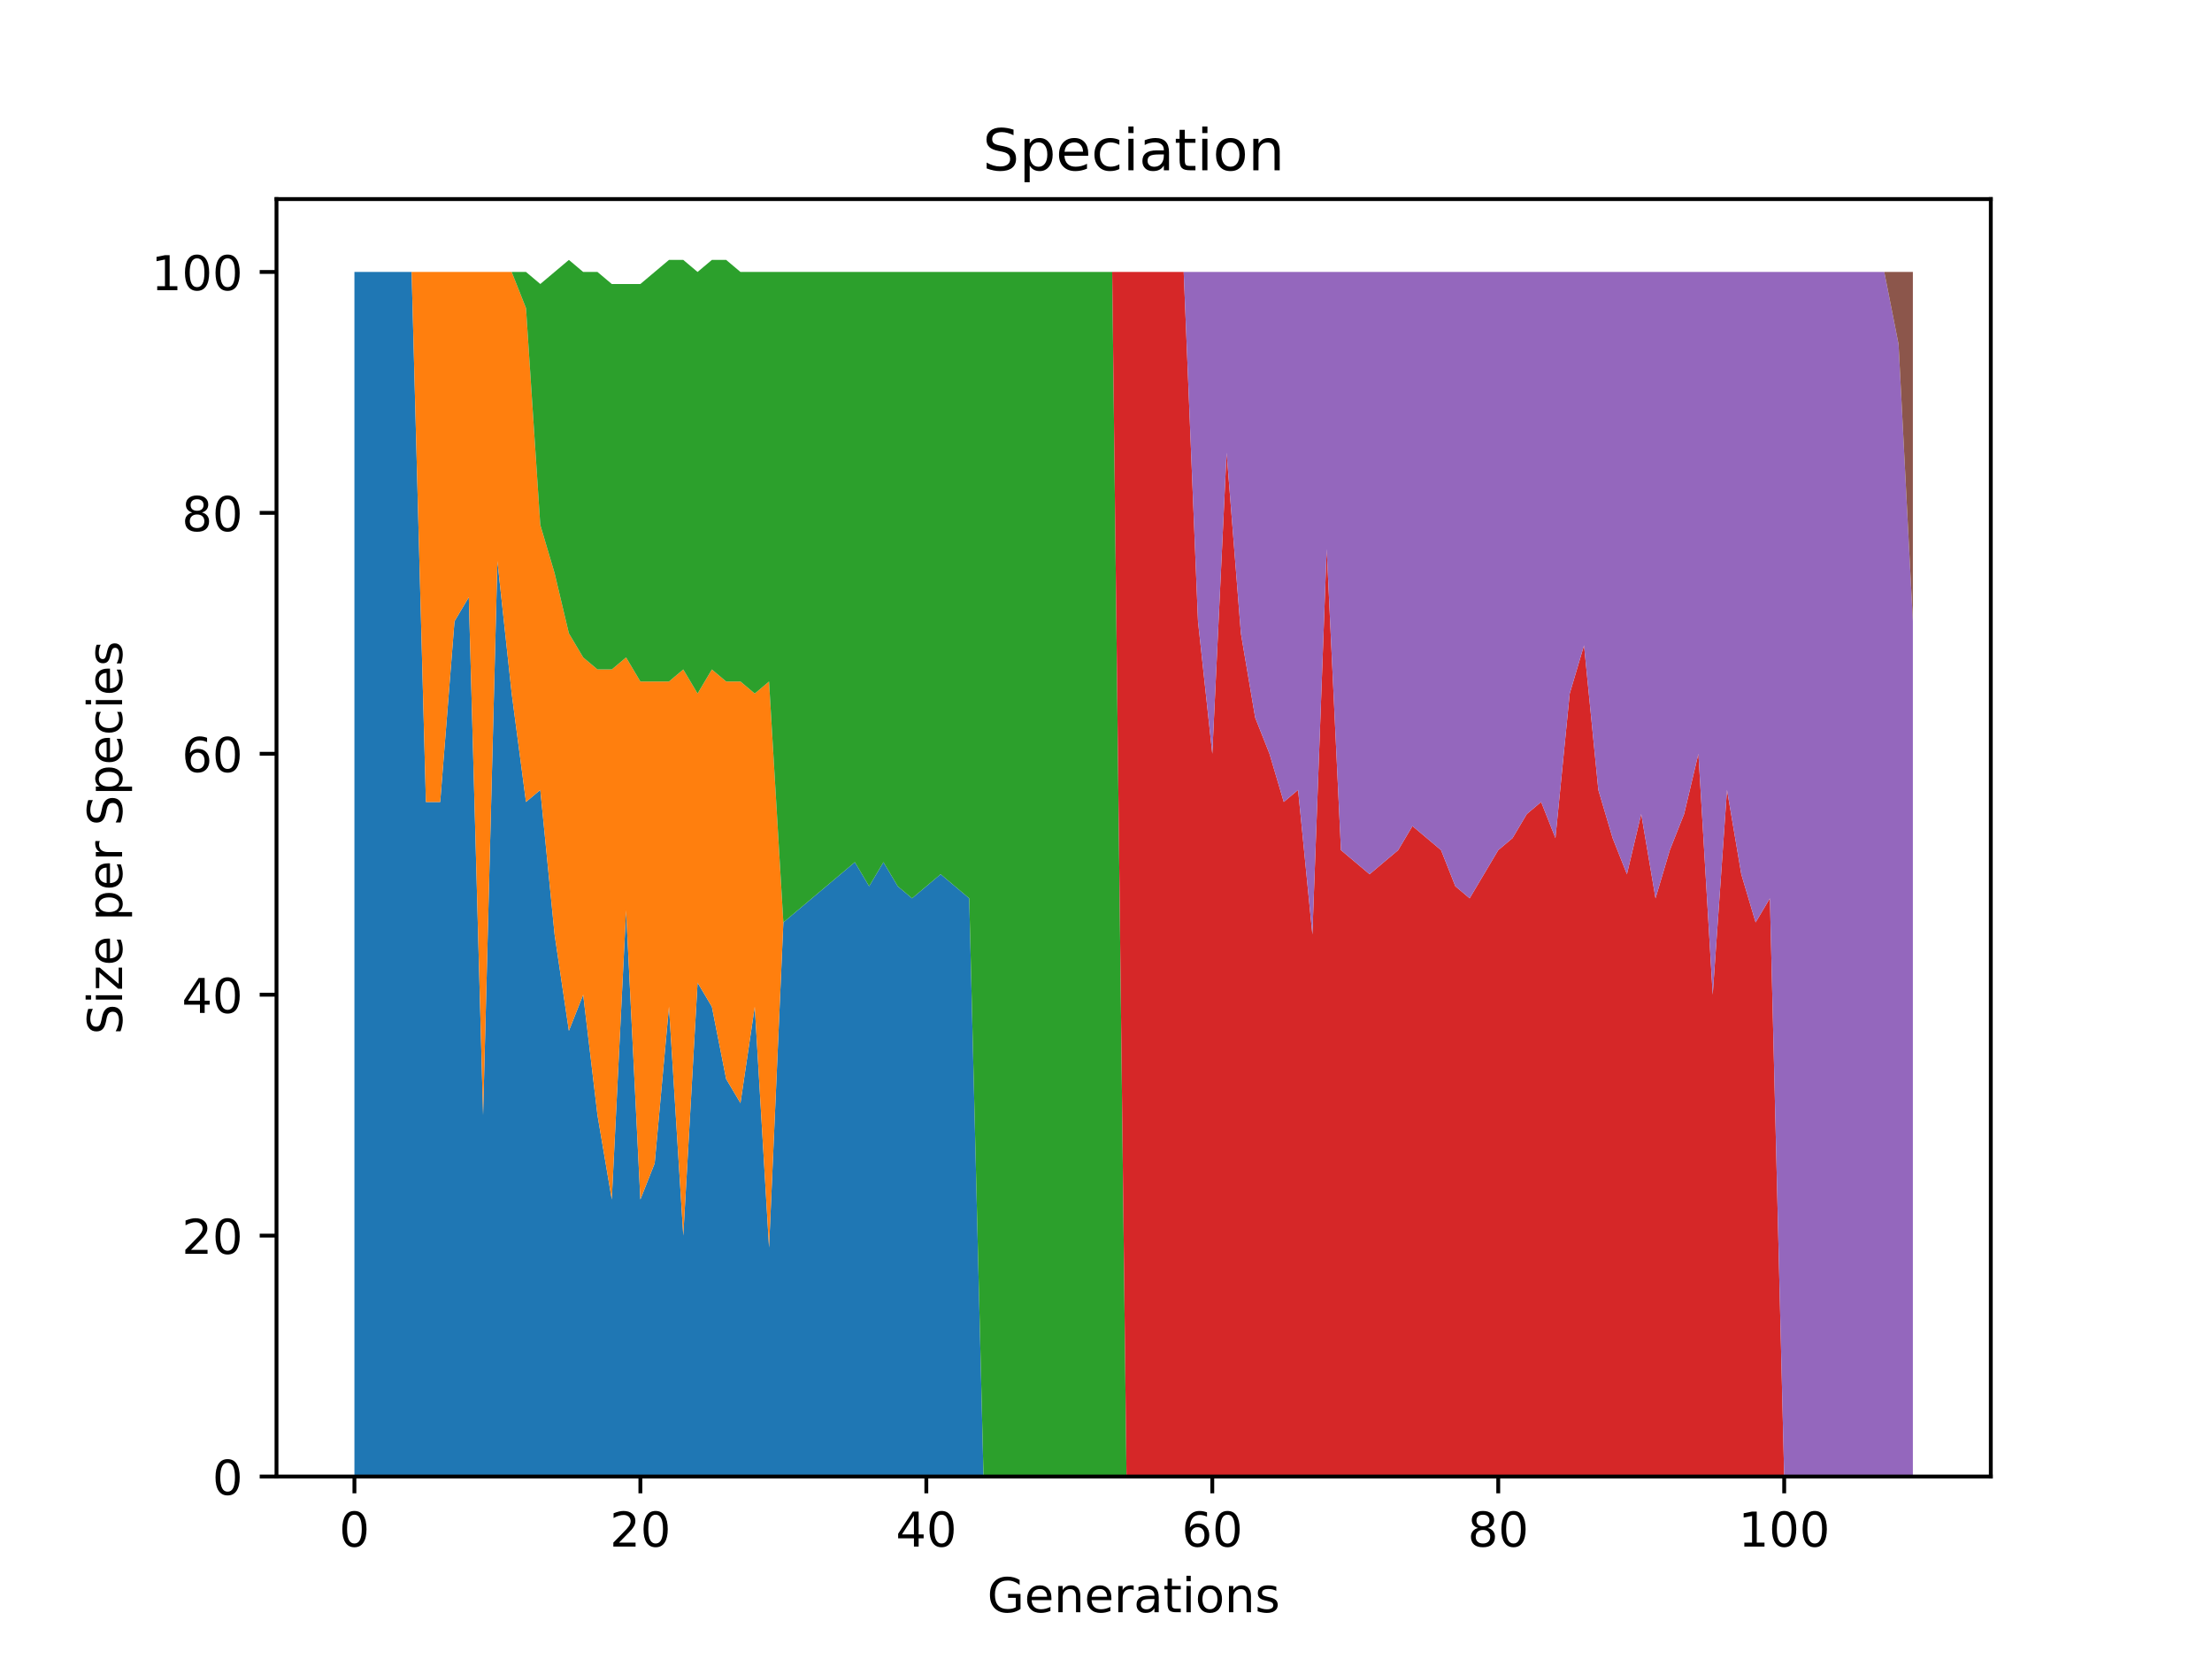 <?xml version="1.0" encoding="utf-8" standalone="no"?>
<!DOCTYPE svg PUBLIC "-//W3C//DTD SVG 1.1//EN"
  "http://www.w3.org/Graphics/SVG/1.1/DTD/svg11.dtd">
<!-- Created with matplotlib (https://matplotlib.org/) -->
<svg height="345.6pt" version="1.1" viewBox="0 0 460.8 345.6" width="460.8pt" xmlns="http://www.w3.org/2000/svg" xmlns:xlink="http://www.w3.org/1999/xlink">
 <defs>
  <style type="text/css">*{stroke-linecap:butt;stroke-linejoin:round;}</style>
 </defs>
 <g id="figure_1">
  <g id="patch_1">
   <path d="M 0 345.6 
L 460.8 345.6 
L 460.8 0 
L 0 0 
z
" style="fill:#ffffff;"/>
  </g>
  <g id="axes_1">
   <g id="patch_2">
    <path d="M 57.6 307.584 
L 414.72 307.584 
L 414.72 41.472 
L 57.6 41.472 
z
" style="fill:#ffffff;"/>
   </g>
   <g id="PolyCollection_1">
    <path clip-path="url(#pc74402ea2c)" d="M 73.833 56.653 
L 73.833 307.584 
L 76.811 307.584 
L 79.79 307.584 
L 82.768 307.584 
L 85.747 307.584 
L 88.725 307.584 
L 91.704 307.584 
L 94.682 307.584 
L 97.661 307.584 
L 100.639 307.584 
L 103.618 307.584 
L 106.596 307.584 
L 109.575 307.584 
L 112.553 307.584 
L 115.531 307.584 
L 118.51 307.584 
L 121.488 307.584 
L 124.467 307.584 
L 127.445 307.584 
L 130.424 307.584 
L 133.402 307.584 
L 136.381 307.584 
L 139.359 307.584 
L 142.338 307.584 
L 145.316 307.584 
L 148.295 307.584 
L 151.273 307.584 
L 154.252 307.584 
L 157.23 307.584 
L 160.209 307.584 
L 163.187 307.584 
L 166.166 307.584 
L 169.144 307.584 
L 172.123 307.584 
L 175.101 307.584 
L 178.08 307.584 
L 181.058 307.584 
L 184.037 307.584 
L 187.015 307.584 
L 189.994 307.584 
L 192.972 307.584 
L 195.95 307.584 
L 198.929 307.584 
L 201.907 307.584 
L 204.886 307.584 
L 207.864 307.584 
L 210.843 307.584 
L 213.821 307.584 
L 216.8 307.584 
L 219.778 307.584 
L 222.757 307.584 
L 225.735 307.584 
L 228.714 307.584 
L 231.692 307.584 
L 234.671 307.584 
L 237.649 307.584 
L 240.628 307.584 
L 243.606 307.584 
L 246.585 307.584 
L 249.563 307.584 
L 252.542 307.584 
L 255.52 307.584 
L 258.499 307.584 
L 261.477 307.584 
L 264.456 307.584 
L 267.434 307.584 
L 270.413 307.584 
L 273.391 307.584 
L 276.37 307.584 
L 279.348 307.584 
L 282.326 307.584 
L 285.305 307.584 
L 288.283 307.584 
L 291.262 307.584 
L 294.24 307.584 
L 297.219 307.584 
L 300.197 307.584 
L 303.176 307.584 
L 306.154 307.584 
L 309.133 307.584 
L 312.111 307.584 
L 315.09 307.584 
L 318.068 307.584 
L 321.047 307.584 
L 324.025 307.584 
L 327.004 307.584 
L 329.982 307.584 
L 332.961 307.584 
L 335.939 307.584 
L 338.918 307.584 
L 341.896 307.584 
L 344.875 307.584 
L 347.853 307.584 
L 350.832 307.584 
L 353.81 307.584 
L 356.789 307.584 
L 359.767 307.584 
L 362.745 307.584 
L 365.724 307.584 
L 368.702 307.584 
L 371.681 307.584 
L 374.659 307.584 
L 377.638 307.584 
L 380.616 307.584 
L 383.595 307.584 
L 386.573 307.584 
L 389.552 307.584 
L 392.53 307.584 
L 395.509 307.584 
L 398.487 307.584 
L 398.487 307.584 
L 398.487 307.584 
L 395.509 307.584 
L 392.53 307.584 
L 389.552 307.584 
L 386.573 307.584 
L 383.595 307.584 
L 380.616 307.584 
L 377.638 307.584 
L 374.659 307.584 
L 371.681 307.584 
L 368.702 307.584 
L 365.724 307.584 
L 362.745 307.584 
L 359.767 307.584 
L 356.789 307.584 
L 353.81 307.584 
L 350.832 307.584 
L 347.853 307.584 
L 344.875 307.584 
L 341.896 307.584 
L 338.918 307.584 
L 335.939 307.584 
L 332.961 307.584 
L 329.982 307.584 
L 327.004 307.584 
L 324.025 307.584 
L 321.047 307.584 
L 318.068 307.584 
L 315.09 307.584 
L 312.111 307.584 
L 309.133 307.584 
L 306.154 307.584 
L 303.176 307.584 
L 300.197 307.584 
L 297.219 307.584 
L 294.24 307.584 
L 291.262 307.584 
L 288.283 307.584 
L 285.305 307.584 
L 282.326 307.584 
L 279.348 307.584 
L 276.37 307.584 
L 273.391 307.584 
L 270.413 307.584 
L 267.434 307.584 
L 264.456 307.584 
L 261.477 307.584 
L 258.499 307.584 
L 255.52 307.584 
L 252.542 307.584 
L 249.563 307.584 
L 246.585 307.584 
L 243.606 307.584 
L 240.628 307.584 
L 237.649 307.584 
L 234.671 307.584 
L 231.692 307.584 
L 228.714 307.584 
L 225.735 307.584 
L 222.757 307.584 
L 219.778 307.584 
L 216.8 307.584 
L 213.821 307.584 
L 210.843 307.584 
L 207.864 307.584 
L 204.886 307.584 
L 201.907 187.137 
L 198.929 184.628 
L 195.95 182.119 
L 192.972 184.628 
L 189.994 187.137 
L 187.015 184.628 
L 184.037 179.609 
L 181.058 184.628 
L 178.08 179.609 
L 175.101 182.119 
L 172.123 184.628 
L 169.144 187.137 
L 166.166 189.647 
L 163.187 192.156 
L 160.209 259.907 
L 157.23 209.721 
L 154.252 229.795 
L 151.273 224.777 
L 148.295 209.721 
L 145.316 204.702 
L 142.338 257.398 
L 139.359 209.721 
L 136.381 242.342 
L 133.402 249.87 
L 130.424 189.647 
L 127.445 249.87 
L 124.467 232.305 
L 121.488 207.212 
L 118.51 214.74 
L 115.531 194.665 
L 112.553 164.554 
L 109.575 167.063 
L 106.596 144.479 
L 103.618 116.877 
L 100.639 232.305 
L 97.661 124.405 
L 94.682 129.423 
L 91.704 167.063 
L 88.725 167.063 
L 85.747 56.653 
L 82.768 56.653 
L 79.79 56.653 
L 76.811 56.653 
L 73.833 56.653 
z
" style="fill:#1f77b4;"/>
   </g>
   <g id="PolyCollection_2">
    <path clip-path="url(#pc74402ea2c)" d="M 73.833 56.653 
L 73.833 56.653 
L 76.811 56.653 
L 79.79 56.653 
L 82.768 56.653 
L 85.747 56.653 
L 88.725 167.063 
L 91.704 167.063 
L 94.682 129.423 
L 97.661 124.405 
L 100.639 232.305 
L 103.618 116.877 
L 106.596 144.479 
L 109.575 167.063 
L 112.553 164.554 
L 115.531 194.665 
L 118.51 214.74 
L 121.488 207.212 
L 124.467 232.305 
L 127.445 249.87 
L 130.424 189.647 
L 133.402 249.87 
L 136.381 242.342 
L 139.359 209.721 
L 142.338 257.398 
L 145.316 204.702 
L 148.295 209.721 
L 151.273 224.777 
L 154.252 229.795 
L 157.23 209.721 
L 160.209 259.907 
L 163.187 192.156 
L 166.166 189.647 
L 169.144 187.137 
L 172.123 184.628 
L 175.101 182.119 
L 178.08 179.609 
L 181.058 184.628 
L 184.037 179.609 
L 187.015 184.628 
L 189.994 187.137 
L 192.972 184.628 
L 195.95 182.119 
L 198.929 184.628 
L 201.907 187.137 
L 204.886 307.584 
L 207.864 307.584 
L 210.843 307.584 
L 213.821 307.584 
L 216.8 307.584 
L 219.778 307.584 
L 222.757 307.584 
L 225.735 307.584 
L 228.714 307.584 
L 231.692 307.584 
L 234.671 307.584 
L 237.649 307.584 
L 240.628 307.584 
L 243.606 307.584 
L 246.585 307.584 
L 249.563 307.584 
L 252.542 307.584 
L 255.52 307.584 
L 258.499 307.584 
L 261.477 307.584 
L 264.456 307.584 
L 267.434 307.584 
L 270.413 307.584 
L 273.391 307.584 
L 276.37 307.584 
L 279.348 307.584 
L 282.326 307.584 
L 285.305 307.584 
L 288.283 307.584 
L 291.262 307.584 
L 294.24 307.584 
L 297.219 307.584 
L 300.197 307.584 
L 303.176 307.584 
L 306.154 307.584 
L 309.133 307.584 
L 312.111 307.584 
L 315.09 307.584 
L 318.068 307.584 
L 321.047 307.584 
L 324.025 307.584 
L 327.004 307.584 
L 329.982 307.584 
L 332.961 307.584 
L 335.939 307.584 
L 338.918 307.584 
L 341.896 307.584 
L 344.875 307.584 
L 347.853 307.584 
L 350.832 307.584 
L 353.81 307.584 
L 356.789 307.584 
L 359.767 307.584 
L 362.745 307.584 
L 365.724 307.584 
L 368.702 307.584 
L 371.681 307.584 
L 374.659 307.584 
L 377.638 307.584 
L 380.616 307.584 
L 383.595 307.584 
L 386.573 307.584 
L 389.552 307.584 
L 392.53 307.584 
L 395.509 307.584 
L 398.487 307.584 
L 398.487 307.584 
L 398.487 307.584 
L 395.509 307.584 
L 392.53 307.584 
L 389.552 307.584 
L 386.573 307.584 
L 383.595 307.584 
L 380.616 307.584 
L 377.638 307.584 
L 374.659 307.584 
L 371.681 307.584 
L 368.702 307.584 
L 365.724 307.584 
L 362.745 307.584 
L 359.767 307.584 
L 356.789 307.584 
L 353.81 307.584 
L 350.832 307.584 
L 347.853 307.584 
L 344.875 307.584 
L 341.896 307.584 
L 338.918 307.584 
L 335.939 307.584 
L 332.961 307.584 
L 329.982 307.584 
L 327.004 307.584 
L 324.025 307.584 
L 321.047 307.584 
L 318.068 307.584 
L 315.09 307.584 
L 312.111 307.584 
L 309.133 307.584 
L 306.154 307.584 
L 303.176 307.584 
L 300.197 307.584 
L 297.219 307.584 
L 294.24 307.584 
L 291.262 307.584 
L 288.283 307.584 
L 285.305 307.584 
L 282.326 307.584 
L 279.348 307.584 
L 276.37 307.584 
L 273.391 307.584 
L 270.413 307.584 
L 267.434 307.584 
L 264.456 307.584 
L 261.477 307.584 
L 258.499 307.584 
L 255.52 307.584 
L 252.542 307.584 
L 249.563 307.584 
L 246.585 307.584 
L 243.606 307.584 
L 240.628 307.584 
L 237.649 307.584 
L 234.671 307.584 
L 231.692 307.584 
L 228.714 307.584 
L 225.735 307.584 
L 222.757 307.584 
L 219.778 307.584 
L 216.8 307.584 
L 213.821 307.584 
L 210.843 307.584 
L 207.864 307.584 
L 204.886 307.584 
L 201.907 187.137 
L 198.929 184.628 
L 195.95 182.119 
L 192.972 184.628 
L 189.994 187.137 
L 187.015 184.628 
L 184.037 179.609 
L 181.058 184.628 
L 178.08 179.609 
L 175.101 182.119 
L 172.123 184.628 
L 169.144 187.137 
L 166.166 189.647 
L 163.187 192.156 
L 160.209 141.97 
L 157.23 144.479 
L 154.252 141.97 
L 151.273 141.97 
L 148.295 139.46 
L 145.316 144.479 
L 142.338 139.46 
L 139.359 141.97 
L 136.381 141.97 
L 133.402 141.97 
L 130.424 136.951 
L 127.445 139.46 
L 124.467 139.46 
L 121.488 136.951 
L 118.51 131.933 
L 115.531 119.386 
L 112.553 109.349 
L 109.575 64.181 
L 106.596 56.653 
L 103.618 56.653 
L 100.639 56.653 
L 97.661 56.653 
L 94.682 56.653 
L 91.704 56.653 
L 88.725 56.653 
L 85.747 56.653 
L 82.768 56.653 
L 79.79 56.653 
L 76.811 56.653 
L 73.833 56.653 
z
" style="fill:#ff7f0e;"/>
   </g>
   <g id="PolyCollection_3">
    <path clip-path="url(#pc74402ea2c)" d="M 73.833 56.653 
L 73.833 56.653 
L 76.811 56.653 
L 79.79 56.653 
L 82.768 56.653 
L 85.747 56.653 
L 88.725 56.653 
L 91.704 56.653 
L 94.682 56.653 
L 97.661 56.653 
L 100.639 56.653 
L 103.618 56.653 
L 106.596 56.653 
L 109.575 64.181 
L 112.553 109.349 
L 115.531 119.386 
L 118.51 131.933 
L 121.488 136.951 
L 124.467 139.46 
L 127.445 139.46 
L 130.424 136.951 
L 133.402 141.97 
L 136.381 141.97 
L 139.359 141.97 
L 142.338 139.46 
L 145.316 144.479 
L 148.295 139.46 
L 151.273 141.97 
L 154.252 141.97 
L 157.23 144.479 
L 160.209 141.97 
L 163.187 192.156 
L 166.166 189.647 
L 169.144 187.137 
L 172.123 184.628 
L 175.101 182.119 
L 178.08 179.609 
L 181.058 184.628 
L 184.037 179.609 
L 187.015 184.628 
L 189.994 187.137 
L 192.972 184.628 
L 195.95 182.119 
L 198.929 184.628 
L 201.907 187.137 
L 204.886 307.584 
L 207.864 307.584 
L 210.843 307.584 
L 213.821 307.584 
L 216.8 307.584 
L 219.778 307.584 
L 222.757 307.584 
L 225.735 307.584 
L 228.714 307.584 
L 231.692 307.584 
L 234.671 307.584 
L 237.649 307.584 
L 240.628 307.584 
L 243.606 307.584 
L 246.585 307.584 
L 249.563 307.584 
L 252.542 307.584 
L 255.52 307.584 
L 258.499 307.584 
L 261.477 307.584 
L 264.456 307.584 
L 267.434 307.584 
L 270.413 307.584 
L 273.391 307.584 
L 276.37 307.584 
L 279.348 307.584 
L 282.326 307.584 
L 285.305 307.584 
L 288.283 307.584 
L 291.262 307.584 
L 294.24 307.584 
L 297.219 307.584 
L 300.197 307.584 
L 303.176 307.584 
L 306.154 307.584 
L 309.133 307.584 
L 312.111 307.584 
L 315.09 307.584 
L 318.068 307.584 
L 321.047 307.584 
L 324.025 307.584 
L 327.004 307.584 
L 329.982 307.584 
L 332.961 307.584 
L 335.939 307.584 
L 338.918 307.584 
L 341.896 307.584 
L 344.875 307.584 
L 347.853 307.584 
L 350.832 307.584 
L 353.81 307.584 
L 356.789 307.584 
L 359.767 307.584 
L 362.745 307.584 
L 365.724 307.584 
L 368.702 307.584 
L 371.681 307.584 
L 374.659 307.584 
L 377.638 307.584 
L 380.616 307.584 
L 383.595 307.584 
L 386.573 307.584 
L 389.552 307.584 
L 392.53 307.584 
L 395.509 307.584 
L 398.487 307.584 
L 398.487 307.584 
L 398.487 307.584 
L 395.509 307.584 
L 392.53 307.584 
L 389.552 307.584 
L 386.573 307.584 
L 383.595 307.584 
L 380.616 307.584 
L 377.638 307.584 
L 374.659 307.584 
L 371.681 307.584 
L 368.702 307.584 
L 365.724 307.584 
L 362.745 307.584 
L 359.767 307.584 
L 356.789 307.584 
L 353.81 307.584 
L 350.832 307.584 
L 347.853 307.584 
L 344.875 307.584 
L 341.896 307.584 
L 338.918 307.584 
L 335.939 307.584 
L 332.961 307.584 
L 329.982 307.584 
L 327.004 307.584 
L 324.025 307.584 
L 321.047 307.584 
L 318.068 307.584 
L 315.09 307.584 
L 312.111 307.584 
L 309.133 307.584 
L 306.154 307.584 
L 303.176 307.584 
L 300.197 307.584 
L 297.219 307.584 
L 294.24 307.584 
L 291.262 307.584 
L 288.283 307.584 
L 285.305 307.584 
L 282.326 307.584 
L 279.348 307.584 
L 276.37 307.584 
L 273.391 307.584 
L 270.413 307.584 
L 267.434 307.584 
L 264.456 307.584 
L 261.477 307.584 
L 258.499 307.584 
L 255.52 307.584 
L 252.542 307.584 
L 249.563 307.584 
L 246.585 307.584 
L 243.606 307.584 
L 240.628 307.584 
L 237.649 307.584 
L 234.671 307.584 
L 231.692 56.653 
L 228.714 56.653 
L 225.735 56.653 
L 222.757 56.653 
L 219.778 56.653 
L 216.8 56.653 
L 213.821 56.653 
L 210.843 56.653 
L 207.864 56.653 
L 204.886 56.653 
L 201.907 56.653 
L 198.929 56.653 
L 195.95 56.653 
L 192.972 56.653 
L 189.994 56.653 
L 187.015 56.653 
L 184.037 56.653 
L 181.058 56.653 
L 178.08 56.653 
L 175.101 56.653 
L 172.123 56.653 
L 169.144 56.653 
L 166.166 56.653 
L 163.187 56.653 
L 160.209 56.653 
L 157.23 56.653 
L 154.252 56.653 
L 151.273 54.144 
L 148.295 54.144 
L 145.316 56.653 
L 142.338 54.144 
L 139.359 54.144 
L 136.381 56.653 
L 133.402 59.163 
L 130.424 59.163 
L 127.445 59.163 
L 124.467 56.653 
L 121.488 56.653 
L 118.51 54.144 
L 115.531 56.653 
L 112.553 59.163 
L 109.575 56.653 
L 106.596 56.653 
L 103.618 56.653 
L 100.639 56.653 
L 97.661 56.653 
L 94.682 56.653 
L 91.704 56.653 
L 88.725 56.653 
L 85.747 56.653 
L 82.768 56.653 
L 79.79 56.653 
L 76.811 56.653 
L 73.833 56.653 
z
" style="fill:#2ca02c;"/>
   </g>
   <g id="PolyCollection_4">
    <path clip-path="url(#pc74402ea2c)" d="M 73.833 56.653 
L 73.833 56.653 
L 76.811 56.653 
L 79.79 56.653 
L 82.768 56.653 
L 85.747 56.653 
L 88.725 56.653 
L 91.704 56.653 
L 94.682 56.653 
L 97.661 56.653 
L 100.639 56.653 
L 103.618 56.653 
L 106.596 56.653 
L 109.575 56.653 
L 112.553 59.163 
L 115.531 56.653 
L 118.51 54.144 
L 121.488 56.653 
L 124.467 56.653 
L 127.445 59.163 
L 130.424 59.163 
L 133.402 59.163 
L 136.381 56.653 
L 139.359 54.144 
L 142.338 54.144 
L 145.316 56.653 
L 148.295 54.144 
L 151.273 54.144 
L 154.252 56.653 
L 157.23 56.653 
L 160.209 56.653 
L 163.187 56.653 
L 166.166 56.653 
L 169.144 56.653 
L 172.123 56.653 
L 175.101 56.653 
L 178.08 56.653 
L 181.058 56.653 
L 184.037 56.653 
L 187.015 56.653 
L 189.994 56.653 
L 192.972 56.653 
L 195.95 56.653 
L 198.929 56.653 
L 201.907 56.653 
L 204.886 56.653 
L 207.864 56.653 
L 210.843 56.653 
L 213.821 56.653 
L 216.8 56.653 
L 219.778 56.653 
L 222.757 56.653 
L 225.735 56.653 
L 228.714 56.653 
L 231.692 56.653 
L 234.671 307.584 
L 237.649 307.584 
L 240.628 307.584 
L 243.606 307.584 
L 246.585 307.584 
L 249.563 307.584 
L 252.542 307.584 
L 255.52 307.584 
L 258.499 307.584 
L 261.477 307.584 
L 264.456 307.584 
L 267.434 307.584 
L 270.413 307.584 
L 273.391 307.584 
L 276.37 307.584 
L 279.348 307.584 
L 282.326 307.584 
L 285.305 307.584 
L 288.283 307.584 
L 291.262 307.584 
L 294.24 307.584 
L 297.219 307.584 
L 300.197 307.584 
L 303.176 307.584 
L 306.154 307.584 
L 309.133 307.584 
L 312.111 307.584 
L 315.09 307.584 
L 318.068 307.584 
L 321.047 307.584 
L 324.025 307.584 
L 327.004 307.584 
L 329.982 307.584 
L 332.961 307.584 
L 335.939 307.584 
L 338.918 307.584 
L 341.896 307.584 
L 344.875 307.584 
L 347.853 307.584 
L 350.832 307.584 
L 353.81 307.584 
L 356.789 307.584 
L 359.767 307.584 
L 362.745 307.584 
L 365.724 307.584 
L 368.702 307.584 
L 371.681 307.584 
L 374.659 307.584 
L 377.638 307.584 
L 380.616 307.584 
L 383.595 307.584 
L 386.573 307.584 
L 389.552 307.584 
L 392.53 307.584 
L 395.509 307.584 
L 398.487 307.584 
L 398.487 307.584 
L 398.487 307.584 
L 395.509 307.584 
L 392.53 307.584 
L 389.552 307.584 
L 386.573 307.584 
L 383.595 307.584 
L 380.616 307.584 
L 377.638 307.584 
L 374.659 307.584 
L 371.681 307.584 
L 368.702 187.137 
L 365.724 192.156 
L 362.745 182.119 
L 359.767 164.554 
L 356.789 207.212 
L 353.81 157.026 
L 350.832 169.572 
L 347.853 177.1 
L 344.875 187.137 
L 341.896 169.572 
L 338.918 182.119 
L 335.939 174.591 
L 332.961 164.554 
L 329.982 134.442 
L 327.004 144.479 
L 324.025 174.591 
L 321.047 167.063 
L 318.068 169.572 
L 315.09 174.591 
L 312.111 177.1 
L 309.133 182.119 
L 306.154 187.137 
L 303.176 184.628 
L 300.197 177.1 
L 297.219 174.591 
L 294.24 172.081 
L 291.262 177.1 
L 288.283 179.609 
L 285.305 182.119 
L 282.326 179.609 
L 279.348 177.1 
L 276.37 114.367 
L 273.391 194.665 
L 270.413 164.554 
L 267.434 167.063 
L 264.456 157.026 
L 261.477 149.498 
L 258.499 131.933 
L 255.52 94.293 
L 252.542 157.026 
L 249.563 129.423 
L 246.585 56.653 
L 243.606 56.653 
L 240.628 56.653 
L 237.649 56.653 
L 234.671 56.653 
L 231.692 56.653 
L 228.714 56.653 
L 225.735 56.653 
L 222.757 56.653 
L 219.778 56.653 
L 216.8 56.653 
L 213.821 56.653 
L 210.843 56.653 
L 207.864 56.653 
L 204.886 56.653 
L 201.907 56.653 
L 198.929 56.653 
L 195.95 56.653 
L 192.972 56.653 
L 189.994 56.653 
L 187.015 56.653 
L 184.037 56.653 
L 181.058 56.653 
L 178.08 56.653 
L 175.101 56.653 
L 172.123 56.653 
L 169.144 56.653 
L 166.166 56.653 
L 163.187 56.653 
L 160.209 56.653 
L 157.23 56.653 
L 154.252 56.653 
L 151.273 54.144 
L 148.295 54.144 
L 145.316 56.653 
L 142.338 54.144 
L 139.359 54.144 
L 136.381 56.653 
L 133.402 59.163 
L 130.424 59.163 
L 127.445 59.163 
L 124.467 56.653 
L 121.488 56.653 
L 118.51 54.144 
L 115.531 56.653 
L 112.553 59.163 
L 109.575 56.653 
L 106.596 56.653 
L 103.618 56.653 
L 100.639 56.653 
L 97.661 56.653 
L 94.682 56.653 
L 91.704 56.653 
L 88.725 56.653 
L 85.747 56.653 
L 82.768 56.653 
L 79.79 56.653 
L 76.811 56.653 
L 73.833 56.653 
z
" style="fill:#d62728;"/>
   </g>
   <g id="PolyCollection_5">
    <path clip-path="url(#pc74402ea2c)" d="M 73.833 56.653 
L 73.833 56.653 
L 76.811 56.653 
L 79.79 56.653 
L 82.768 56.653 
L 85.747 56.653 
L 88.725 56.653 
L 91.704 56.653 
L 94.682 56.653 
L 97.661 56.653 
L 100.639 56.653 
L 103.618 56.653 
L 106.596 56.653 
L 109.575 56.653 
L 112.553 59.163 
L 115.531 56.653 
L 118.51 54.144 
L 121.488 56.653 
L 124.467 56.653 
L 127.445 59.163 
L 130.424 59.163 
L 133.402 59.163 
L 136.381 56.653 
L 139.359 54.144 
L 142.338 54.144 
L 145.316 56.653 
L 148.295 54.144 
L 151.273 54.144 
L 154.252 56.653 
L 157.23 56.653 
L 160.209 56.653 
L 163.187 56.653 
L 166.166 56.653 
L 169.144 56.653 
L 172.123 56.653 
L 175.101 56.653 
L 178.08 56.653 
L 181.058 56.653 
L 184.037 56.653 
L 187.015 56.653 
L 189.994 56.653 
L 192.972 56.653 
L 195.95 56.653 
L 198.929 56.653 
L 201.907 56.653 
L 204.886 56.653 
L 207.864 56.653 
L 210.843 56.653 
L 213.821 56.653 
L 216.8 56.653 
L 219.778 56.653 
L 222.757 56.653 
L 225.735 56.653 
L 228.714 56.653 
L 231.692 56.653 
L 234.671 56.653 
L 237.649 56.653 
L 240.628 56.653 
L 243.606 56.653 
L 246.585 56.653 
L 249.563 129.423 
L 252.542 157.026 
L 255.52 94.293 
L 258.499 131.933 
L 261.477 149.498 
L 264.456 157.026 
L 267.434 167.063 
L 270.413 164.554 
L 273.391 194.665 
L 276.37 114.367 
L 279.348 177.1 
L 282.326 179.609 
L 285.305 182.119 
L 288.283 179.609 
L 291.262 177.1 
L 294.24 172.081 
L 297.219 174.591 
L 300.197 177.1 
L 303.176 184.628 
L 306.154 187.137 
L 309.133 182.119 
L 312.111 177.1 
L 315.09 174.591 
L 318.068 169.572 
L 321.047 167.063 
L 324.025 174.591 
L 327.004 144.479 
L 329.982 134.442 
L 332.961 164.554 
L 335.939 174.591 
L 338.918 182.119 
L 341.896 169.572 
L 344.875 187.137 
L 347.853 177.1 
L 350.832 169.572 
L 353.81 157.026 
L 356.789 207.212 
L 359.767 164.554 
L 362.745 182.119 
L 365.724 192.156 
L 368.702 187.137 
L 371.681 307.584 
L 374.659 307.584 
L 377.638 307.584 
L 380.616 307.584 
L 383.595 307.584 
L 386.573 307.584 
L 389.552 307.584 
L 392.53 307.584 
L 395.509 307.584 
L 398.487 307.584 
L 398.487 129.423 
L 398.487 129.423 
L 395.509 71.709 
L 392.53 56.653 
L 389.552 56.653 
L 386.573 56.653 
L 383.595 56.653 
L 380.616 56.653 
L 377.638 56.653 
L 374.659 56.653 
L 371.681 56.653 
L 368.702 56.653 
L 365.724 56.653 
L 362.745 56.653 
L 359.767 56.653 
L 356.789 56.653 
L 353.81 56.653 
L 350.832 56.653 
L 347.853 56.653 
L 344.875 56.653 
L 341.896 56.653 
L 338.918 56.653 
L 335.939 56.653 
L 332.961 56.653 
L 329.982 56.653 
L 327.004 56.653 
L 324.025 56.653 
L 321.047 56.653 
L 318.068 56.653 
L 315.09 56.653 
L 312.111 56.653 
L 309.133 56.653 
L 306.154 56.653 
L 303.176 56.653 
L 300.197 56.653 
L 297.219 56.653 
L 294.24 56.653 
L 291.262 56.653 
L 288.283 56.653 
L 285.305 56.653 
L 282.326 56.653 
L 279.348 56.653 
L 276.37 56.653 
L 273.391 56.653 
L 270.413 56.653 
L 267.434 56.653 
L 264.456 56.653 
L 261.477 56.653 
L 258.499 56.653 
L 255.52 56.653 
L 252.542 56.653 
L 249.563 56.653 
L 246.585 56.653 
L 243.606 56.653 
L 240.628 56.653 
L 237.649 56.653 
L 234.671 56.653 
L 231.692 56.653 
L 228.714 56.653 
L 225.735 56.653 
L 222.757 56.653 
L 219.778 56.653 
L 216.8 56.653 
L 213.821 56.653 
L 210.843 56.653 
L 207.864 56.653 
L 204.886 56.653 
L 201.907 56.653 
L 198.929 56.653 
L 195.95 56.653 
L 192.972 56.653 
L 189.994 56.653 
L 187.015 56.653 
L 184.037 56.653 
L 181.058 56.653 
L 178.08 56.653 
L 175.101 56.653 
L 172.123 56.653 
L 169.144 56.653 
L 166.166 56.653 
L 163.187 56.653 
L 160.209 56.653 
L 157.23 56.653 
L 154.252 56.653 
L 151.273 54.144 
L 148.295 54.144 
L 145.316 56.653 
L 142.338 54.144 
L 139.359 54.144 
L 136.381 56.653 
L 133.402 59.163 
L 130.424 59.163 
L 127.445 59.163 
L 124.467 56.653 
L 121.488 56.653 
L 118.51 54.144 
L 115.531 56.653 
L 112.553 59.163 
L 109.575 56.653 
L 106.596 56.653 
L 103.618 56.653 
L 100.639 56.653 
L 97.661 56.653 
L 94.682 56.653 
L 91.704 56.653 
L 88.725 56.653 
L 85.747 56.653 
L 82.768 56.653 
L 79.79 56.653 
L 76.811 56.653 
L 73.833 56.653 
z
" style="fill:#9467bd;"/>
   </g>
   <g id="PolyCollection_6">
    <path clip-path="url(#pc74402ea2c)" d="M 73.833 56.653 
L 73.833 56.653 
L 76.811 56.653 
L 79.79 56.653 
L 82.768 56.653 
L 85.747 56.653 
L 88.725 56.653 
L 91.704 56.653 
L 94.682 56.653 
L 97.661 56.653 
L 100.639 56.653 
L 103.618 56.653 
L 106.596 56.653 
L 109.575 56.653 
L 112.553 59.163 
L 115.531 56.653 
L 118.51 54.144 
L 121.488 56.653 
L 124.467 56.653 
L 127.445 59.163 
L 130.424 59.163 
L 133.402 59.163 
L 136.381 56.653 
L 139.359 54.144 
L 142.338 54.144 
L 145.316 56.653 
L 148.295 54.144 
L 151.273 54.144 
L 154.252 56.653 
L 157.23 56.653 
L 160.209 56.653 
L 163.187 56.653 
L 166.166 56.653 
L 169.144 56.653 
L 172.123 56.653 
L 175.101 56.653 
L 178.08 56.653 
L 181.058 56.653 
L 184.037 56.653 
L 187.015 56.653 
L 189.994 56.653 
L 192.972 56.653 
L 195.95 56.653 
L 198.929 56.653 
L 201.907 56.653 
L 204.886 56.653 
L 207.864 56.653 
L 210.843 56.653 
L 213.821 56.653 
L 216.8 56.653 
L 219.778 56.653 
L 222.757 56.653 
L 225.735 56.653 
L 228.714 56.653 
L 231.692 56.653 
L 234.671 56.653 
L 237.649 56.653 
L 240.628 56.653 
L 243.606 56.653 
L 246.585 56.653 
L 249.563 56.653 
L 252.542 56.653 
L 255.52 56.653 
L 258.499 56.653 
L 261.477 56.653 
L 264.456 56.653 
L 267.434 56.653 
L 270.413 56.653 
L 273.391 56.653 
L 276.37 56.653 
L 279.348 56.653 
L 282.326 56.653 
L 285.305 56.653 
L 288.283 56.653 
L 291.262 56.653 
L 294.24 56.653 
L 297.219 56.653 
L 300.197 56.653 
L 303.176 56.653 
L 306.154 56.653 
L 309.133 56.653 
L 312.111 56.653 
L 315.09 56.653 
L 318.068 56.653 
L 321.047 56.653 
L 324.025 56.653 
L 327.004 56.653 
L 329.982 56.653 
L 332.961 56.653 
L 335.939 56.653 
L 338.918 56.653 
L 341.896 56.653 
L 344.875 56.653 
L 347.853 56.653 
L 350.832 56.653 
L 353.81 56.653 
L 356.789 56.653 
L 359.767 56.653 
L 362.745 56.653 
L 365.724 56.653 
L 368.702 56.653 
L 371.681 56.653 
L 374.659 56.653 
L 377.638 56.653 
L 380.616 56.653 
L 383.595 56.653 
L 386.573 56.653 
L 389.552 56.653 
L 392.53 56.653 
L 395.509 71.709 
L 398.487 129.423 
L 398.487 56.653 
L 398.487 56.653 
L 395.509 56.653 
L 392.53 56.653 
L 389.552 56.653 
L 386.573 56.653 
L 383.595 56.653 
L 380.616 56.653 
L 377.638 56.653 
L 374.659 56.653 
L 371.681 56.653 
L 368.702 56.653 
L 365.724 56.653 
L 362.745 56.653 
L 359.767 56.653 
L 356.789 56.653 
L 353.81 56.653 
L 350.832 56.653 
L 347.853 56.653 
L 344.875 56.653 
L 341.896 56.653 
L 338.918 56.653 
L 335.939 56.653 
L 332.961 56.653 
L 329.982 56.653 
L 327.004 56.653 
L 324.025 56.653 
L 321.047 56.653 
L 318.068 56.653 
L 315.09 56.653 
L 312.111 56.653 
L 309.133 56.653 
L 306.154 56.653 
L 303.176 56.653 
L 300.197 56.653 
L 297.219 56.653 
L 294.24 56.653 
L 291.262 56.653 
L 288.283 56.653 
L 285.305 56.653 
L 282.326 56.653 
L 279.348 56.653 
L 276.37 56.653 
L 273.391 56.653 
L 270.413 56.653 
L 267.434 56.653 
L 264.456 56.653 
L 261.477 56.653 
L 258.499 56.653 
L 255.52 56.653 
L 252.542 56.653 
L 249.563 56.653 
L 246.585 56.653 
L 243.606 56.653 
L 240.628 56.653 
L 237.649 56.653 
L 234.671 56.653 
L 231.692 56.653 
L 228.714 56.653 
L 225.735 56.653 
L 222.757 56.653 
L 219.778 56.653 
L 216.8 56.653 
L 213.821 56.653 
L 210.843 56.653 
L 207.864 56.653 
L 204.886 56.653 
L 201.907 56.653 
L 198.929 56.653 
L 195.95 56.653 
L 192.972 56.653 
L 189.994 56.653 
L 187.015 56.653 
L 184.037 56.653 
L 181.058 56.653 
L 178.08 56.653 
L 175.101 56.653 
L 172.123 56.653 
L 169.144 56.653 
L 166.166 56.653 
L 163.187 56.653 
L 160.209 56.653 
L 157.23 56.653 
L 154.252 56.653 
L 151.273 54.144 
L 148.295 54.144 
L 145.316 56.653 
L 142.338 54.144 
L 139.359 54.144 
L 136.381 56.653 
L 133.402 59.163 
L 130.424 59.163 
L 127.445 59.163 
L 124.467 56.653 
L 121.488 56.653 
L 118.51 54.144 
L 115.531 56.653 
L 112.553 59.163 
L 109.575 56.653 
L 106.596 56.653 
L 103.618 56.653 
L 100.639 56.653 
L 97.661 56.653 
L 94.682 56.653 
L 91.704 56.653 
L 88.725 56.653 
L 85.747 56.653 
L 82.768 56.653 
L 79.79 56.653 
L 76.811 56.653 
L 73.833 56.653 
z
" style="fill:#8c564b;"/>
   </g>
   <g id="matplotlib.axis_1">
    <g id="xtick_1">
     <g id="line2d_1">
      <defs>
       <path d="M 0 0 
L 0 3.5 
" id="mcd4d04040d" style="stroke:#000000;stroke-width:0.8;"/>
      </defs>
      <g>
       <use style="stroke:#000000;stroke-width:0.8;" x="73.833" xlink:href="#mcd4d04040d" y="307.584"/>
      </g>
     </g>
     <g id="text_1">
      <!-- 0 -->
      <g transform="translate(70.651 322.182)scale(0.1 -0.1)">
       <defs>
        <path d="M 31.781 66.406 
Q 24.172 66.406 20.328 58.906 
Q 16.5 51.422 16.5 36.375 
Q 16.5 21.391 20.328 13.891 
Q 24.172 6.391 31.781 6.391 
Q 39.453 6.391 43.281 13.891 
Q 47.125 21.391 47.125 36.375 
Q 47.125 51.422 43.281 58.906 
Q 39.453 66.406 31.781 66.406 
z
M 31.781 74.219 
Q 44.047 74.219 50.516 64.516 
Q 56.984 54.828 56.984 36.375 
Q 56.984 17.969 50.516 8.266 
Q 44.047 -1.422 31.781 -1.422 
Q 19.531 -1.422 13.062 8.266 
Q 6.594 17.969 6.594 36.375 
Q 6.594 54.828 13.062 64.516 
Q 19.531 74.219 31.781 74.219 
z
" id="DejaVuSans-48"/>
       </defs>
       <use xlink:href="#DejaVuSans-48"/>
      </g>
     </g>
    </g>
    <g id="xtick_2">
     <g id="line2d_2">
      <g>
       <use style="stroke:#000000;stroke-width:0.8;" x="133.402" xlink:href="#mcd4d04040d" y="307.584"/>
      </g>
     </g>
     <g id="text_2">
      <!-- 20 -->
      <g transform="translate(127.04 322.182)scale(0.1 -0.1)">
       <defs>
        <path d="M 19.188 8.297 
L 53.609 8.297 
L 53.609 0 
L 7.328 0 
L 7.328 8.297 
Q 12.938 14.109 22.625 23.891 
Q 32.328 33.688 34.812 36.531 
Q 39.547 41.844 41.422 45.531 
Q 43.312 49.219 43.312 52.781 
Q 43.312 58.594 39.234 62.25 
Q 35.156 65.922 28.609 65.922 
Q 23.969 65.922 18.812 64.312 
Q 13.672 62.703 7.812 59.422 
L 7.812 69.391 
Q 13.766 71.781 18.938 73 
Q 24.125 74.219 28.422 74.219 
Q 39.75 74.219 46.484 68.547 
Q 53.219 62.891 53.219 53.422 
Q 53.219 48.922 51.531 44.891 
Q 49.859 40.875 45.406 35.406 
Q 44.188 33.984 37.641 27.219 
Q 31.109 20.453 19.188 8.297 
z
" id="DejaVuSans-50"/>
       </defs>
       <use xlink:href="#DejaVuSans-50"/>
       <use x="63.623" xlink:href="#DejaVuSans-48"/>
      </g>
     </g>
    </g>
    <g id="xtick_3">
     <g id="line2d_3">
      <g>
       <use style="stroke:#000000;stroke-width:0.8;" x="192.972" xlink:href="#mcd4d04040d" y="307.584"/>
      </g>
     </g>
     <g id="text_3">
      <!-- 40 -->
      <g transform="translate(186.61 322.182)scale(0.1 -0.1)">
       <defs>
        <path d="M 37.797 64.312 
L 12.891 25.391 
L 37.797 25.391 
z
M 35.203 72.906 
L 47.609 72.906 
L 47.609 25.391 
L 58.016 25.391 
L 58.016 17.188 
L 47.609 17.188 
L 47.609 0 
L 37.797 0 
L 37.797 17.188 
L 4.891 17.188 
L 4.891 26.703 
z
" id="DejaVuSans-52"/>
       </defs>
       <use xlink:href="#DejaVuSans-52"/>
       <use x="63.623" xlink:href="#DejaVuSans-48"/>
      </g>
     </g>
    </g>
    <g id="xtick_4">
     <g id="line2d_4">
      <g>
       <use style="stroke:#000000;stroke-width:0.8;" x="252.542" xlink:href="#mcd4d04040d" y="307.584"/>
      </g>
     </g>
     <g id="text_4">
      <!-- 60 -->
      <g transform="translate(246.179 322.182)scale(0.1 -0.1)">
       <defs>
        <path d="M 33.016 40.375 
Q 26.375 40.375 22.484 35.828 
Q 18.609 31.297 18.609 23.391 
Q 18.609 15.531 22.484 10.953 
Q 26.375 6.391 33.016 6.391 
Q 39.656 6.391 43.531 10.953 
Q 47.406 15.531 47.406 23.391 
Q 47.406 31.297 43.531 35.828 
Q 39.656 40.375 33.016 40.375 
z
M 52.594 71.297 
L 52.594 62.312 
Q 48.875 64.062 45.094 64.984 
Q 41.312 65.922 37.594 65.922 
Q 27.828 65.922 22.672 59.328 
Q 17.531 52.734 16.797 39.406 
Q 19.672 43.656 24.016 45.922 
Q 28.375 48.188 33.594 48.188 
Q 44.578 48.188 50.953 41.516 
Q 57.328 34.859 57.328 23.391 
Q 57.328 12.156 50.688 5.359 
Q 44.047 -1.422 33.016 -1.422 
Q 20.359 -1.422 13.672 8.266 
Q 6.984 17.969 6.984 36.375 
Q 6.984 53.656 15.188 63.938 
Q 23.391 74.219 37.203 74.219 
Q 40.922 74.219 44.703 73.484 
Q 48.484 72.75 52.594 71.297 
z
" id="DejaVuSans-54"/>
       </defs>
       <use xlink:href="#DejaVuSans-54"/>
       <use x="63.623" xlink:href="#DejaVuSans-48"/>
      </g>
     </g>
    </g>
    <g id="xtick_5">
     <g id="line2d_5">
      <g>
       <use style="stroke:#000000;stroke-width:0.8;" x="312.111" xlink:href="#mcd4d04040d" y="307.584"/>
      </g>
     </g>
     <g id="text_5">
      <!-- 80 -->
      <g transform="translate(305.749 322.182)scale(0.1 -0.1)">
       <defs>
        <path d="M 31.781 34.625 
Q 24.75 34.625 20.719 30.859 
Q 16.703 27.094 16.703 20.516 
Q 16.703 13.922 20.719 10.156 
Q 24.75 6.391 31.781 6.391 
Q 38.812 6.391 42.859 10.172 
Q 46.922 13.969 46.922 20.516 
Q 46.922 27.094 42.891 30.859 
Q 38.875 34.625 31.781 34.625 
z
M 21.922 38.812 
Q 15.578 40.375 12.031 44.719 
Q 8.5 49.078 8.5 55.328 
Q 8.5 64.062 14.719 69.141 
Q 20.953 74.219 31.781 74.219 
Q 42.672 74.219 48.875 69.141 
Q 55.078 64.062 55.078 55.328 
Q 55.078 49.078 51.531 44.719 
Q 48 40.375 41.703 38.812 
Q 48.828 37.156 52.797 32.312 
Q 56.781 27.484 56.781 20.516 
Q 56.781 9.906 50.312 4.234 
Q 43.844 -1.422 31.781 -1.422 
Q 19.734 -1.422 13.25 4.234 
Q 6.781 9.906 6.781 20.516 
Q 6.781 27.484 10.781 32.312 
Q 14.797 37.156 21.922 38.812 
z
M 18.312 54.391 
Q 18.312 48.734 21.844 45.562 
Q 25.391 42.391 31.781 42.391 
Q 38.141 42.391 41.719 45.562 
Q 45.312 48.734 45.312 54.391 
Q 45.312 60.062 41.719 63.234 
Q 38.141 66.406 31.781 66.406 
Q 25.391 66.406 21.844 63.234 
Q 18.312 60.062 18.312 54.391 
z
" id="DejaVuSans-56"/>
       </defs>
       <use xlink:href="#DejaVuSans-56"/>
       <use x="63.623" xlink:href="#DejaVuSans-48"/>
      </g>
     </g>
    </g>
    <g id="xtick_6">
     <g id="line2d_6">
      <g>
       <use style="stroke:#000000;stroke-width:0.8;" x="371.681" xlink:href="#mcd4d04040d" y="307.584"/>
      </g>
     </g>
     <g id="text_6">
      <!-- 100 -->
      <g transform="translate(362.137 322.182)scale(0.1 -0.1)">
       <defs>
        <path d="M 12.406 8.297 
L 28.516 8.297 
L 28.516 63.922 
L 10.984 60.406 
L 10.984 69.391 
L 28.422 72.906 
L 38.281 72.906 
L 38.281 8.297 
L 54.391 8.297 
L 54.391 0 
L 12.406 0 
z
" id="DejaVuSans-49"/>
       </defs>
       <use xlink:href="#DejaVuSans-49"/>
       <use x="63.623" xlink:href="#DejaVuSans-48"/>
       <use x="127.246" xlink:href="#DejaVuSans-48"/>
      </g>
     </g>
    </g>
    <g id="text_7">
     <!-- Generations -->
     <g transform="translate(205.662 335.861)scale(0.1 -0.1)">
      <defs>
       <path d="M 59.516 10.406 
L 59.516 29.984 
L 43.406 29.984 
L 43.406 38.094 
L 69.281 38.094 
L 69.281 6.781 
Q 63.578 2.734 56.688 0.656 
Q 49.812 -1.422 42 -1.422 
Q 24.906 -1.422 15.25 8.562 
Q 5.609 18.562 5.609 36.375 
Q 5.609 54.25 15.25 64.234 
Q 24.906 74.219 42 74.219 
Q 49.125 74.219 55.547 72.453 
Q 61.969 70.703 67.391 67.281 
L 67.391 56.781 
Q 61.922 61.422 55.766 63.766 
Q 49.609 66.109 42.828 66.109 
Q 29.438 66.109 22.719 58.641 
Q 16.016 51.172 16.016 36.375 
Q 16.016 21.625 22.719 14.156 
Q 29.438 6.688 42.828 6.688 
Q 48.047 6.688 52.141 7.594 
Q 56.25 8.5 59.516 10.406 
z
" id="DejaVuSans-71"/>
       <path d="M 56.203 29.594 
L 56.203 25.203 
L 14.891 25.203 
Q 15.484 15.922 20.484 11.062 
Q 25.484 6.203 34.422 6.203 
Q 39.594 6.203 44.453 7.469 
Q 49.312 8.734 54.109 11.281 
L 54.109 2.781 
Q 49.266 0.734 44.188 -0.344 
Q 39.109 -1.422 33.891 -1.422 
Q 20.797 -1.422 13.156 6.188 
Q 5.516 13.812 5.516 26.812 
Q 5.516 40.234 12.766 48.109 
Q 20.016 56 32.328 56 
Q 43.359 56 49.781 48.891 
Q 56.203 41.797 56.203 29.594 
z
M 47.219 32.234 
Q 47.125 39.594 43.094 43.984 
Q 39.062 48.391 32.422 48.391 
Q 24.906 48.391 20.391 44.141 
Q 15.875 39.891 15.188 32.172 
z
" id="DejaVuSans-101"/>
       <path d="M 54.891 33.016 
L 54.891 0 
L 45.906 0 
L 45.906 32.719 
Q 45.906 40.484 42.875 44.328 
Q 39.844 48.188 33.797 48.188 
Q 26.516 48.188 22.312 43.547 
Q 18.109 38.922 18.109 30.906 
L 18.109 0 
L 9.078 0 
L 9.078 54.688 
L 18.109 54.688 
L 18.109 46.188 
Q 21.344 51.125 25.703 53.562 
Q 30.078 56 35.797 56 
Q 45.219 56 50.047 50.172 
Q 54.891 44.344 54.891 33.016 
z
" id="DejaVuSans-110"/>
       <path d="M 41.109 46.297 
Q 39.594 47.172 37.812 47.578 
Q 36.031 48 33.891 48 
Q 26.266 48 22.188 43.047 
Q 18.109 38.094 18.109 28.812 
L 18.109 0 
L 9.078 0 
L 9.078 54.688 
L 18.109 54.688 
L 18.109 46.188 
Q 20.953 51.172 25.484 53.578 
Q 30.031 56 36.531 56 
Q 37.453 56 38.578 55.875 
Q 39.703 55.766 41.062 55.516 
z
" id="DejaVuSans-114"/>
       <path d="M 34.281 27.484 
Q 23.391 27.484 19.188 25 
Q 14.984 22.516 14.984 16.5 
Q 14.984 11.719 18.141 8.906 
Q 21.297 6.109 26.703 6.109 
Q 34.188 6.109 38.703 11.406 
Q 43.219 16.703 43.219 25.484 
L 43.219 27.484 
z
M 52.203 31.203 
L 52.203 0 
L 43.219 0 
L 43.219 8.297 
Q 40.141 3.328 35.547 0.953 
Q 30.953 -1.422 24.312 -1.422 
Q 15.922 -1.422 10.953 3.297 
Q 6 8.016 6 15.922 
Q 6 25.141 12.172 29.828 
Q 18.359 34.516 30.609 34.516 
L 43.219 34.516 
L 43.219 35.406 
Q 43.219 41.609 39.141 45 
Q 35.062 48.391 27.688 48.391 
Q 23 48.391 18.547 47.266 
Q 14.109 46.141 10.016 43.891 
L 10.016 52.203 
Q 14.938 54.109 19.578 55.047 
Q 24.219 56 28.609 56 
Q 40.484 56 46.344 49.844 
Q 52.203 43.703 52.203 31.203 
z
" id="DejaVuSans-97"/>
       <path d="M 18.312 70.219 
L 18.312 54.688 
L 36.812 54.688 
L 36.812 47.703 
L 18.312 47.703 
L 18.312 18.016 
Q 18.312 11.328 20.141 9.422 
Q 21.969 7.516 27.594 7.516 
L 36.812 7.516 
L 36.812 0 
L 27.594 0 
Q 17.188 0 13.234 3.875 
Q 9.281 7.766 9.281 18.016 
L 9.281 47.703 
L 2.688 47.703 
L 2.688 54.688 
L 9.281 54.688 
L 9.281 70.219 
z
" id="DejaVuSans-116"/>
       <path d="M 9.422 54.688 
L 18.406 54.688 
L 18.406 0 
L 9.422 0 
z
M 9.422 75.984 
L 18.406 75.984 
L 18.406 64.594 
L 9.422 64.594 
z
" id="DejaVuSans-105"/>
       <path d="M 30.609 48.391 
Q 23.391 48.391 19.188 42.75 
Q 14.984 37.109 14.984 27.297 
Q 14.984 17.484 19.156 11.844 
Q 23.344 6.203 30.609 6.203 
Q 37.797 6.203 41.984 11.859 
Q 46.188 17.531 46.188 27.297 
Q 46.188 37.016 41.984 42.703 
Q 37.797 48.391 30.609 48.391 
z
M 30.609 56 
Q 42.328 56 49.016 48.375 
Q 55.719 40.766 55.719 27.297 
Q 55.719 13.875 49.016 6.219 
Q 42.328 -1.422 30.609 -1.422 
Q 18.844 -1.422 12.172 6.219 
Q 5.516 13.875 5.516 27.297 
Q 5.516 40.766 12.172 48.375 
Q 18.844 56 30.609 56 
z
" id="DejaVuSans-111"/>
       <path d="M 44.281 53.078 
L 44.281 44.578 
Q 40.484 46.531 36.375 47.5 
Q 32.281 48.484 27.875 48.484 
Q 21.188 48.484 17.844 46.438 
Q 14.5 44.391 14.5 40.281 
Q 14.5 37.156 16.891 35.375 
Q 19.281 33.594 26.516 31.984 
L 29.594 31.297 
Q 39.156 29.25 43.188 25.516 
Q 47.219 21.781 47.219 15.094 
Q 47.219 7.469 41.188 3.016 
Q 35.156 -1.422 24.609 -1.422 
Q 20.219 -1.422 15.453 -0.562 
Q 10.688 0.297 5.422 2 
L 5.422 11.281 
Q 10.406 8.688 15.234 7.391 
Q 20.062 6.109 24.812 6.109 
Q 31.156 6.109 34.562 8.281 
Q 37.984 10.453 37.984 14.406 
Q 37.984 18.062 35.516 20.016 
Q 33.062 21.969 24.703 23.781 
L 21.578 24.516 
Q 13.234 26.266 9.516 29.906 
Q 5.812 33.547 5.812 39.891 
Q 5.812 47.609 11.281 51.797 
Q 16.75 56 26.812 56 
Q 31.781 56 36.172 55.266 
Q 40.578 54.547 44.281 53.078 
z
" id="DejaVuSans-115"/>
      </defs>
      <use xlink:href="#DejaVuSans-71"/>
      <use x="77.49" xlink:href="#DejaVuSans-101"/>
      <use x="139.014" xlink:href="#DejaVuSans-110"/>
      <use x="202.393" xlink:href="#DejaVuSans-101"/>
      <use x="263.916" xlink:href="#DejaVuSans-114"/>
      <use x="305.029" xlink:href="#DejaVuSans-97"/>
      <use x="366.309" xlink:href="#DejaVuSans-116"/>
      <use x="405.518" xlink:href="#DejaVuSans-105"/>
      <use x="433.301" xlink:href="#DejaVuSans-111"/>
      <use x="494.482" xlink:href="#DejaVuSans-110"/>
      <use x="557.861" xlink:href="#DejaVuSans-115"/>
     </g>
    </g>
   </g>
   <g id="matplotlib.axis_2">
    <g id="ytick_1">
     <g id="line2d_7">
      <defs>
       <path d="M 0 0 
L -3.5 0 
" id="m486cb89cde" style="stroke:#000000;stroke-width:0.8;"/>
      </defs>
      <g>
       <use style="stroke:#000000;stroke-width:0.8;" x="57.6" xlink:href="#m486cb89cde" y="307.584"/>
      </g>
     </g>
     <g id="text_8">
      <!-- 0 -->
      <g transform="translate(44.237 311.383)scale(0.1 -0.1)">
       <use xlink:href="#DejaVuSans-48"/>
      </g>
     </g>
    </g>
    <g id="ytick_2">
     <g id="line2d_8">
      <g>
       <use style="stroke:#000000;stroke-width:0.8;" x="57.6" xlink:href="#m486cb89cde" y="257.398"/>
      </g>
     </g>
     <g id="text_9">
      <!-- 20 -->
      <g transform="translate(37.875 261.197)scale(0.1 -0.1)">
       <use xlink:href="#DejaVuSans-50"/>
       <use x="63.623" xlink:href="#DejaVuSans-48"/>
      </g>
     </g>
    </g>
    <g id="ytick_3">
     <g id="line2d_9">
      <g>
       <use style="stroke:#000000;stroke-width:0.8;" x="57.6" xlink:href="#m486cb89cde" y="207.212"/>
      </g>
     </g>
     <g id="text_10">
      <!-- 40 -->
      <g transform="translate(37.875 211.011)scale(0.1 -0.1)">
       <use xlink:href="#DejaVuSans-52"/>
       <use x="63.623" xlink:href="#DejaVuSans-48"/>
      </g>
     </g>
    </g>
    <g id="ytick_4">
     <g id="line2d_10">
      <g>
       <use style="stroke:#000000;stroke-width:0.8;" x="57.6" xlink:href="#m486cb89cde" y="157.026"/>
      </g>
     </g>
     <g id="text_11">
      <!-- 60 -->
      <g transform="translate(37.875 160.825)scale(0.1 -0.1)">
       <use xlink:href="#DejaVuSans-54"/>
       <use x="63.623" xlink:href="#DejaVuSans-48"/>
      </g>
     </g>
    </g>
    <g id="ytick_5">
     <g id="line2d_11">
      <g>
       <use style="stroke:#000000;stroke-width:0.8;" x="57.6" xlink:href="#m486cb89cde" y="106.839"/>
      </g>
     </g>
     <g id="text_12">
      <!-- 80 -->
      <g transform="translate(37.875 110.639)scale(0.1 -0.1)">
       <use xlink:href="#DejaVuSans-56"/>
       <use x="63.623" xlink:href="#DejaVuSans-48"/>
      </g>
     </g>
    </g>
    <g id="ytick_6">
     <g id="line2d_12">
      <g>
       <use style="stroke:#000000;stroke-width:0.8;" x="57.6" xlink:href="#m486cb89cde" y="56.653"/>
      </g>
     </g>
     <g id="text_13">
      <!-- 100 -->
      <g transform="translate(31.512 60.453)scale(0.1 -0.1)">
       <use xlink:href="#DejaVuSans-49"/>
       <use x="63.623" xlink:href="#DejaVuSans-48"/>
       <use x="127.246" xlink:href="#DejaVuSans-48"/>
      </g>
     </g>
    </g>
    <g id="text_14">
     <!-- Size per Species -->
     <g transform="translate(25.433 215.521)rotate(-90)scale(0.1 -0.1)">
      <defs>
       <path d="M 53.516 70.516 
L 53.516 60.891 
Q 47.906 63.578 42.922 64.891 
Q 37.938 66.219 33.297 66.219 
Q 25.25 66.219 20.875 63.094 
Q 16.5 59.969 16.5 54.203 
Q 16.5 49.359 19.406 46.891 
Q 22.312 44.438 30.422 42.922 
L 36.375 41.703 
Q 47.406 39.594 52.656 34.297 
Q 57.906 29 57.906 20.125 
Q 57.906 9.516 50.797 4.047 
Q 43.703 -1.422 29.984 -1.422 
Q 24.812 -1.422 18.969 -0.25 
Q 13.141 0.922 6.891 3.219 
L 6.891 13.375 
Q 12.891 10.016 18.656 8.297 
Q 24.422 6.594 29.984 6.594 
Q 38.422 6.594 43.016 9.906 
Q 47.609 13.234 47.609 19.391 
Q 47.609 24.75 44.312 27.781 
Q 41.016 30.812 33.5 32.328 
L 27.484 33.5 
Q 16.453 35.688 11.516 40.375 
Q 6.594 45.062 6.594 53.422 
Q 6.594 63.094 13.406 68.656 
Q 20.219 74.219 32.172 74.219 
Q 37.312 74.219 42.625 73.281 
Q 47.953 72.359 53.516 70.516 
z
" id="DejaVuSans-83"/>
       <path d="M 5.516 54.688 
L 48.188 54.688 
L 48.188 46.484 
L 14.406 7.172 
L 48.188 7.172 
L 48.188 0 
L 4.297 0 
L 4.297 8.203 
L 38.094 47.516 
L 5.516 47.516 
z
" id="DejaVuSans-122"/>
       <path id="DejaVuSans-32"/>
       <path d="M 18.109 8.203 
L 18.109 -20.797 
L 9.078 -20.797 
L 9.078 54.688 
L 18.109 54.688 
L 18.109 46.391 
Q 20.953 51.266 25.266 53.625 
Q 29.594 56 35.594 56 
Q 45.562 56 51.781 48.094 
Q 58.016 40.188 58.016 27.297 
Q 58.016 14.406 51.781 6.484 
Q 45.562 -1.422 35.594 -1.422 
Q 29.594 -1.422 25.266 0.953 
Q 20.953 3.328 18.109 8.203 
z
M 48.688 27.297 
Q 48.688 37.203 44.609 42.844 
Q 40.531 48.484 33.406 48.484 
Q 26.266 48.484 22.188 42.844 
Q 18.109 37.203 18.109 27.297 
Q 18.109 17.391 22.188 11.75 
Q 26.266 6.109 33.406 6.109 
Q 40.531 6.109 44.609 11.75 
Q 48.688 17.391 48.688 27.297 
z
" id="DejaVuSans-112"/>
       <path d="M 48.781 52.594 
L 48.781 44.188 
Q 44.969 46.297 41.141 47.344 
Q 37.312 48.391 33.406 48.391 
Q 24.656 48.391 19.812 42.844 
Q 14.984 37.312 14.984 27.297 
Q 14.984 17.281 19.812 11.734 
Q 24.656 6.203 33.406 6.203 
Q 37.312 6.203 41.141 7.25 
Q 44.969 8.297 48.781 10.406 
L 48.781 2.094 
Q 45.016 0.344 40.984 -0.531 
Q 36.969 -1.422 32.422 -1.422 
Q 20.062 -1.422 12.781 6.344 
Q 5.516 14.109 5.516 27.297 
Q 5.516 40.672 12.859 48.328 
Q 20.219 56 33.016 56 
Q 37.156 56 41.109 55.141 
Q 45.062 54.297 48.781 52.594 
z
" id="DejaVuSans-99"/>
      </defs>
      <use xlink:href="#DejaVuSans-83"/>
      <use x="63.477" xlink:href="#DejaVuSans-105"/>
      <use x="91.26" xlink:href="#DejaVuSans-122"/>
      <use x="143.75" xlink:href="#DejaVuSans-101"/>
      <use x="205.273" xlink:href="#DejaVuSans-32"/>
      <use x="237.061" xlink:href="#DejaVuSans-112"/>
      <use x="300.537" xlink:href="#DejaVuSans-101"/>
      <use x="362.061" xlink:href="#DejaVuSans-114"/>
      <use x="403.174" xlink:href="#DejaVuSans-32"/>
      <use x="434.961" xlink:href="#DejaVuSans-83"/>
      <use x="498.438" xlink:href="#DejaVuSans-112"/>
      <use x="561.914" xlink:href="#DejaVuSans-101"/>
      <use x="623.438" xlink:href="#DejaVuSans-99"/>
      <use x="678.418" xlink:href="#DejaVuSans-105"/>
      <use x="706.201" xlink:href="#DejaVuSans-101"/>
      <use x="767.725" xlink:href="#DejaVuSans-115"/>
     </g>
    </g>
   </g>
   <g id="patch_3">
    <path d="M 57.6 307.584 
L 57.6 41.472 
" style="fill:none;stroke:#000000;stroke-linecap:square;stroke-linejoin:miter;stroke-width:0.8;"/>
   </g>
   <g id="patch_4">
    <path d="M 414.72 307.584 
L 414.72 41.472 
" style="fill:none;stroke:#000000;stroke-linecap:square;stroke-linejoin:miter;stroke-width:0.8;"/>
   </g>
   <g id="patch_5">
    <path d="M 57.6 307.584 
L 414.72 307.584 
" style="fill:none;stroke:#000000;stroke-linecap:square;stroke-linejoin:miter;stroke-width:0.8;"/>
   </g>
   <g id="patch_6">
    <path d="M 57.6 41.472 
L 414.72 41.472 
" style="fill:none;stroke:#000000;stroke-linecap:square;stroke-linejoin:miter;stroke-width:0.8;"/>
   </g>
   <g id="text_15">
    <!-- Speciation -->
    <g transform="translate(204.714 35.472)scale(0.12 -0.12)">
     <use xlink:href="#DejaVuSans-83"/>
     <use x="63.477" xlink:href="#DejaVuSans-112"/>
     <use x="126.953" xlink:href="#DejaVuSans-101"/>
     <use x="188.477" xlink:href="#DejaVuSans-99"/>
     <use x="243.457" xlink:href="#DejaVuSans-105"/>
     <use x="271.24" xlink:href="#DejaVuSans-97"/>
     <use x="332.52" xlink:href="#DejaVuSans-116"/>
     <use x="371.729" xlink:href="#DejaVuSans-105"/>
     <use x="399.512" xlink:href="#DejaVuSans-111"/>
     <use x="460.693" xlink:href="#DejaVuSans-110"/>
    </g>
   </g>
  </g>
 </g>
 <defs>
  <clipPath id="pc74402ea2c">
   <rect height="266.112" width="357.12" x="57.6" y="41.472"/>
  </clipPath>
 </defs>
</svg>
